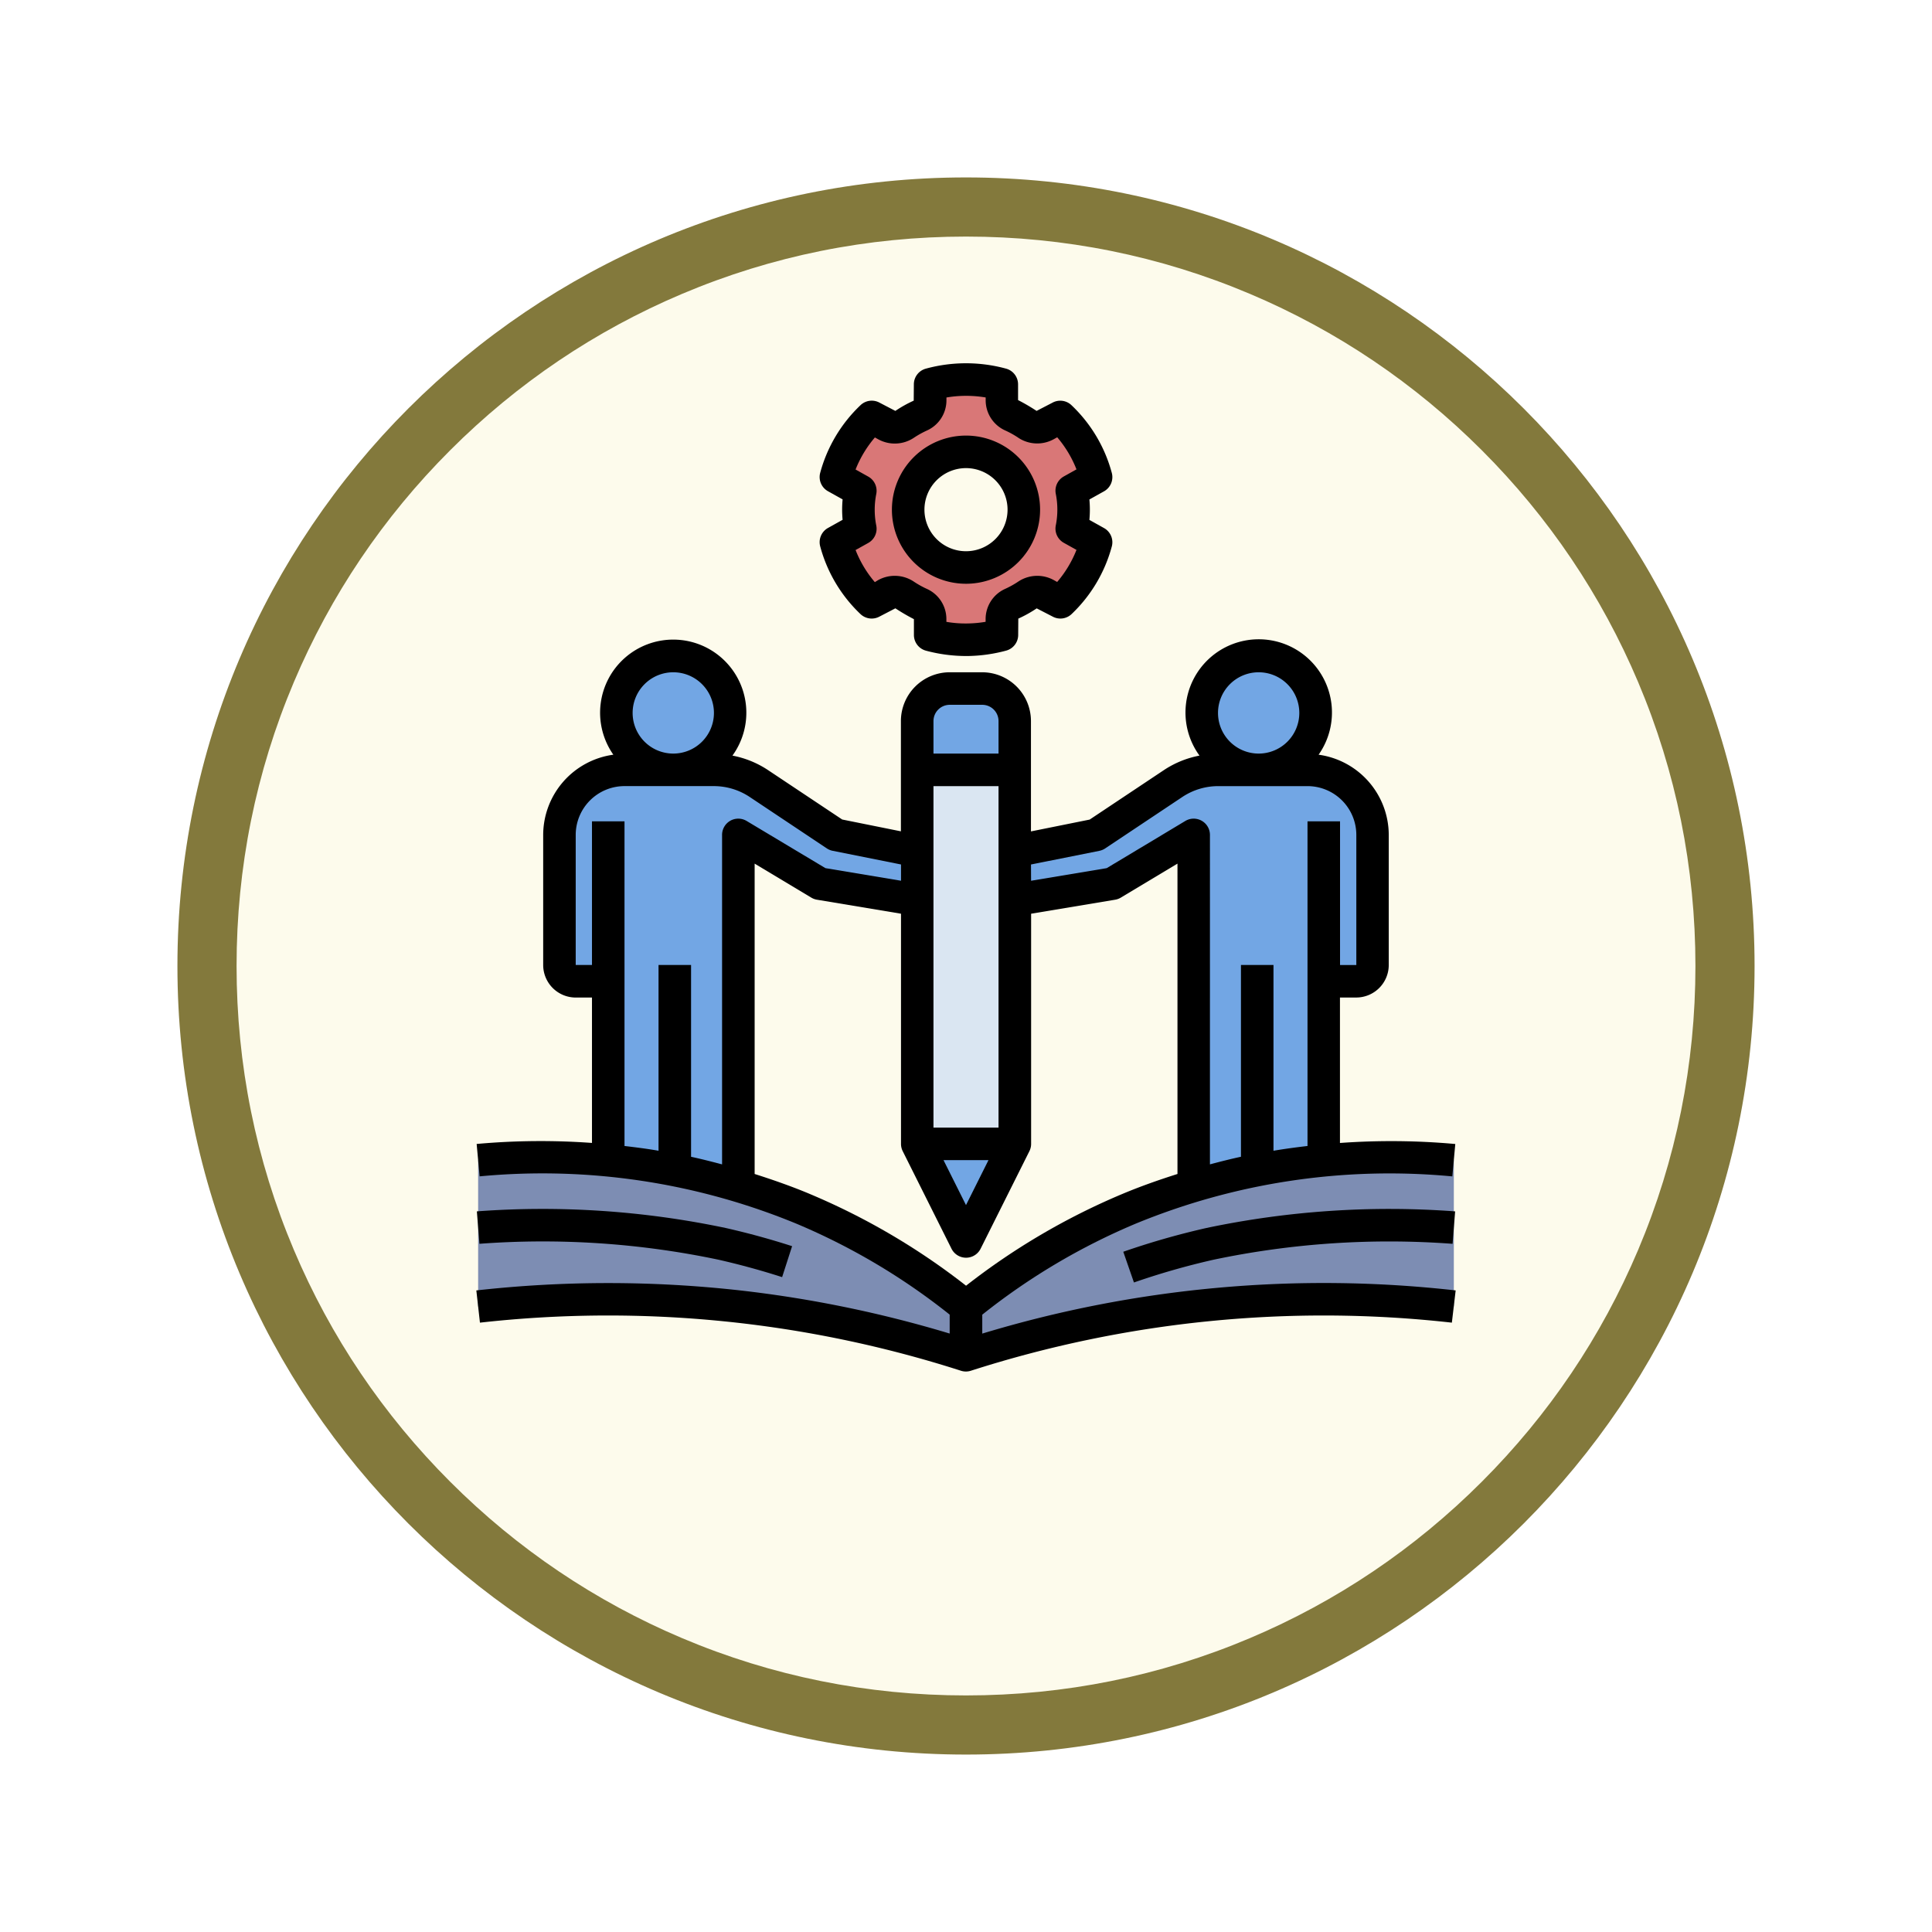 <svg xmlns="http://www.w3.org/2000/svg" xmlns:xlink="http://www.w3.org/1999/xlink" width="98" height="98" viewBox="0 0 98 98">
  <defs>
    <filter id="Trazado_982547" x="0" y="0" width="98" height="98" filterUnits="userSpaceOnUse">
      <feOffset dy="3" input="SourceAlpha"/>
      <feGaussianBlur stdDeviation="3" result="blur"/>
      <feFlood flood-opacity="0.161"/>
      <feComposite operator="in" in2="blur"/>
      <feComposite in="SourceGraphic"/>
    </filter>
    <clipPath id="clip-path">
      <path id="path8121" d="M0-682.665H48.414v48.414H0Z" transform="translate(0 682.665)"/>
    </clipPath>
  </defs>
  <g id="Grupo_1232218" data-name="Grupo 1232218" transform="translate(-195.151 -3829)">
    <g id="Grupo_1231659" data-name="Grupo 1231659" transform="translate(0 1537)">
      <g id="Grupo_1229590" data-name="Grupo 1229590" transform="translate(204.151 2298)">
        <g id="Grupo_1208936" data-name="Grupo 1208936" transform="translate(0)">
          <g id="Grupo_1208171" data-name="Grupo 1208171">
            <g id="Grupo_1207739" data-name="Grupo 1207739">
              <g id="Grupo_1207712" data-name="Grupo 1207712">
                <g id="Grupo_1207285" data-name="Grupo 1207285">
                  <g id="Grupo_1206883" data-name="Grupo 1206883">
                    <g id="Grupo_1204569" data-name="Grupo 1204569">
                      <g id="Grupo_1203962" data-name="Grupo 1203962">
                        <g id="Grupo_1203498" data-name="Grupo 1203498">
                          <g id="Grupo_1202589" data-name="Grupo 1202589">
                            <g id="Grupo_1172010" data-name="Grupo 1172010">
                              <g id="Grupo_1171046" data-name="Grupo 1171046">
                                <g id="Grupo_1148525" data-name="Grupo 1148525">
                                  <g transform="matrix(1, 0, 0, 1, -9, -6)" filter="url(#Trazado_982547)">
                                    <g id="Trazado_982547-2" data-name="Trazado 982547" transform="translate(9 6)" fill="#fdfbec">
                                      <path d="M 40 78.5 C 34.802 78.5 29.76 77.482 25.015 75.475 C 20.43 73.536 16.313 70.76 12.776 67.224 C 9.24 63.687 6.464 59.57 4.525 54.985 C 2.518 50.24 1.5 45.198 1.5 40 C 1.5 34.802 2.518 29.76 4.525 25.015 C 6.464 20.43 9.24 16.313 12.776 12.776 C 16.313 9.24 20.43 6.464 25.015 4.525 C 29.76 2.518 34.802 1.5 40 1.5 C 45.198 1.5 50.24 2.518 54.985 4.525 C 59.57 6.464 63.687 9.24 67.224 12.776 C 70.76 16.313 73.536 20.43 75.475 25.015 C 77.482 29.76 78.5 34.802 78.5 40 C 78.5 45.198 77.482 50.24 75.475 54.985 C 73.536 59.57 70.76 63.687 67.224 67.224 C 63.687 70.76 59.57 73.536 54.985 75.475 C 50.24 77.482 45.198 78.5 40 78.5 Z" stroke="none"/>
                                      <path d="M 40 3 C 35.004 3 30.158 3.978 25.599 5.906 C 21.193 7.77 17.236 10.438 13.837 13.837 C 10.438 17.236 7.77 21.193 5.906 25.599 C 3.978 30.158 3 35.004 3 40 C 3 44.996 3.978 49.842 5.906 54.401 C 7.77 58.807 10.438 62.764 13.837 66.163 C 17.236 69.562 21.193 72.23 25.599 74.094 C 30.158 76.022 35.004 77 40 77 C 44.996 77 49.842 76.022 54.401 74.094 C 58.807 72.23 62.764 69.562 66.163 66.163 C 69.562 62.764 72.23 58.807 74.094 54.401 C 76.022 49.842 77 44.996 77 40 C 77 35.004 76.022 30.158 74.094 25.599 C 72.23 21.193 69.562 17.236 66.163 13.837 C 62.764 10.438 58.807 7.77 54.401 5.906 C 49.842 3.978 44.996 3 40 3 M 40 -7.62939453125e-06 C 62.091 -7.62939453125e-06 80 17.909 80 40 C 80 62.091 62.091 80 40 80 C 17.909 80 -7.62939453125e-06 62.091 -7.62939453125e-06 40 C -7.62939453125e-06 17.909 17.909 -7.62939453125e-06 40 -7.62939453125e-06 Z" stroke="none" fill="#83793c"/>
                                    </g>
                                  </g>
                                </g>
                              </g>
                            </g>
                          </g>
                        </g>
                      </g>
                    </g>
                  </g>
                </g>
                <g id="g8115" transform="translate(15.793 15.793)">
                  <g id="g8117">
                    <g id="g8119" clip-path="url(#clip-path)">
                      <g id="g8125" transform="translate(-33.259 0.709)">
                        <path id="path8127" d="M-338.457-377.826h-25.835v-25.108c5.31-7.679,37.755-5.416,25.835,25.108" transform="translate(364.292 406.667)" fill="#fbdf63"/>
                      </g>
                      <g id="g8129" transform="translate(-33.259 0.709)">
                        <path id="path8131" d="M-338.457-377.826h-.619c6.164-24.728-15.887-30.6-25.216-24.374v-.734c5.31-7.679,37.755-5.416,25.835,25.108" transform="translate(364.292 406.667)" fill="#f9d11f"/>
                      </g>
                    </g>
                  </g>
                  <g id="g8265">
                    <g id="g8267" clip-path="url(#clip-path)">
                      <g id="g8273" transform="translate(-33.259 51.036)">
                        <path id="path8275" d="M-338.457-377.654h-25.835v-25.1c5.31-7.676,37.755-5.413,25.835,25.1" transform="translate(364.292 406.481)" fill="#003343"/>
                      </g>
                      <g id="g8277" transform="translate(-33.259 51.036)">
                        <path id="path8279" d="M-338.457-377.654h-.619c6.164-24.717-15.887-30.585-25.216-24.362v-.734c5.31-7.676,37.755-5.413,25.835,25.1" transform="translate(364.292 406.481)" fill="#002439"/>
                      </g>
                    </g>
                  </g>
                  <g id="g8281">
                    <g id="g8283" clip-path="url(#clip-path)">
                      <g id="g8289" transform="translate(17.066 51.014)">
                        <path id="path8291" d="M-338.457-377.826h-25.835v-25.108c5.31-7.679,37.755-5.416,25.835,25.108" transform="translate(364.292 406.667)" fill="#ff7e50"/>
                      </g>
                      <g id="g8293" transform="translate(17.066 51.014)">
                        <path id="path8295" d="M-338.457-377.826h-.619c6.164-24.728-15.887-30.6-25.216-24.374v-.734c5.31-7.679,37.755-5.416,25.835,25.108" transform="translate(364.292 406.667)" fill="#ff6247"/>
                      </g>
                      <g id="g8297" transform="translate(2.941 54.225)">
                        <path id="path8299" d="M-233.028-131.751v15.573h-14.6c-12.2-25.649,14.6-34.273,14.6-15.573" transform="translate(250.816 141.808)" fill="#ffa68a"/>
                      </g>
                      <g id="g8301" transform="translate(2.941 54.225)">
                        <path id="path8303" d="M-233.028-131.751c-.9-16.1-20.23-9.82-14.176,15.573h-.427c-12.2-25.649,14.6-34.273,14.6-15.573" transform="translate(250.816 141.808)" fill="#ff7e50"/>
                      </g>
                    </g>
                  </g>
                </g>
              </g>
            </g>
          </g>
        </g>
      </g>
    </g>
    <g id="contract_12270236" transform="translate(217.424 3846.429)">
      <path id="Trazado_1248622" data-name="Trazado 1248622" d="M32.3,21H30.65A1.65,1.65,0,0,0,29,22.65V44.1l2.475,4.949L33.949,44.1V22.65A1.65,1.65,0,0,0,32.3,21Z" transform="translate(-4.748 -3.503)" fill="#dae6f2"/>
      <path id="Trazado_1248623" data-name="Trazado 1248623" d="M33.949,49H29l2.475,4.949Z" transform="translate(-4.748 -8.406)" fill="#72a6e4"/>
      <path id="Trazado_1248624" data-name="Trazado 1248624" d="M32.3,21H30.65A1.65,1.65,0,0,0,29,22.65v2.475h4.949V22.65A1.65,1.65,0,0,0,32.3,21Z" transform="translate(-4.748 -3.503)" fill="#72a6e4"/>
      <circle id="Elipse_11584" data-name="Elipse 11584" cx="2.887" cy="2.887" r="2.887" transform="translate(38.688 15.848)" fill="#72a6e4"/>
      <path id="Trazado_1248625" data-name="Trazado 1248625" d="M52.322,36.723h-1.65v9.083a34.11,34.11,0,0,0-6.6,1.288V29.3l-4.124,2.475L35,32.6V30.124l4.124-.825,3.91-2.607A4.125,4.125,0,0,1,45.322,26h4.525a3.3,3.3,0,0,1,3.3,3.3v6.6A.825.825,0,0,1,52.322,36.723Z" transform="translate(-5.799 -4.378)" fill="#72a6e4"/>
      <circle id="Elipse_11585" data-name="Elipse 11585" cx="2.887" cy="2.887" r="2.887" transform="translate(8.992 15.848)" fill="#72a6e4"/>
      <path id="Trazado_1248626" data-name="Trazado 1248626" d="M7.825,36.723h1.65v9.083a34.11,34.11,0,0,1,6.6,1.288V29.3L20.2,31.774l4.949.825V30.124L21.023,29.3l-3.91-2.607A4.124,4.124,0,0,0,14.825,26H10.3A3.3,3.3,0,0,0,7,29.3v6.6A.825.825,0,0,0,7.825,36.723Z" transform="translate(-0.895 -4.378)" fill="#72a6e4"/>
      <path id="Trazado_1248627" data-name="Trazado 1248627" d="M35,52.442a33.792,33.792,0,0,0-8.249,4.949A33.792,33.792,0,0,0,18.5,52.442,34.558,34.558,0,0,0,2,49.967v7.424a59.347,59.347,0,0,1,24.746,2.475,59.347,59.347,0,0,1,24.746-2.475V49.967A34.558,34.558,0,0,0,35,52.442Z" transform="translate(-0.02 -8.548)" fill="#7d8db3"/>
      <path id="Trazado_1248628" data-name="Trazado 1248628" d="M35.962,9.562a4.93,4.93,0,0,0,0-1.926l1.235-.69A6.538,6.538,0,0,0,35.383,3.9l-.716.4a.909.909,0,0,1-.944-.022,5.5,5.5,0,0,0-.811-.452.852.852,0,0,1-.492-.78v-.8a6.9,6.9,0,0,0-3.639,0v.8a.852.852,0,0,1-.492.78,5.494,5.494,0,0,0-.811.452.909.909,0,0,1-.945.022l-.713-.4A6.539,6.539,0,0,0,24,6.946l1.236.69a4.93,4.93,0,0,0,0,1.926L24,10.252a6.538,6.538,0,0,0,1.815,3.05l.716-.4a.91.91,0,0,1,.945.022,5.49,5.49,0,0,0,.811.452.852.852,0,0,1,.492.78v.8a6.9,6.9,0,0,0,3.639,0v-.8a.852.852,0,0,1,.492-.78,5.49,5.49,0,0,0,.811-.452.91.91,0,0,1,.944-.022l.713.4A6.539,6.539,0,0,0,37.2,10.252ZM30.6,11.532A2.933,2.933,0,1,1,33.532,8.6,2.933,2.933,0,0,1,30.6,11.532Z" transform="translate(-3.872 -0.175)" fill="#d97777"/>
      <path id="Trazado_1248629" data-name="Trazado 1248629" d="M2.072,52.635a58.519,58.519,0,0,1,24.4,2.44.825.825,0,0,0,.5,0,58.519,58.519,0,0,1,24.4-2.44L51.565,51a59.762,59.762,0,0,0-24.013,2.19v-.96a32.952,32.952,0,0,1,7.743-4.6,33.8,33.8,0,0,1,16.1-2.414l.151-1.643a36.167,36.167,0,0,0-5.85-.052V36.143h.825a1.652,1.652,0,0,0,1.65-1.65v-6.6a4.118,4.118,0,0,0-3.559-4.067,3.715,3.715,0,1,0-6.041.046,4.923,4.923,0,0,0-1.795.728L33,27.117l-2.978.6V22.12a2.477,2.477,0,0,0-2.475-2.475H25.9a2.477,2.477,0,0,0-2.475,2.475v5.593l-2.978-.6L16.675,24.6a4.923,4.923,0,0,0-1.795-.728,3.709,3.709,0,1,0-6.041-.046A4.118,4.118,0,0,0,5.28,27.894v6.6a1.652,1.652,0,0,0,1.65,1.65h.825v7.375a36.1,36.1,0,0,0-5.85.052l.151,1.643a33.8,33.8,0,0,1,16.1,2.414,32.952,32.952,0,0,1,7.743,4.6v.96A60.3,60.3,0,0,0,15.27,51,60.283,60.283,0,0,0,1.889,51Zm39.5-32.99a2.062,2.062,0,1,1-2.062,2.062,2.062,2.062,0,0,1,2.062-2.062Zm-11.548,9.75,3.461-.692a.823.823,0,0,0,.3-.122l3.91-2.607a3.288,3.288,0,0,1,1.83-.554h4.526a2.477,2.477,0,0,1,2.475,2.475v6.6H45.7V27.206h-1.65V43.674c-.578.067-1.154.145-1.726.241V34.493h-1.65V44.22c-.529.114-1.052.248-1.573.386V27.894a.825.825,0,0,0-1.249-.707l-3.99,2.394-3.834.639ZM25.077,22.12a.826.826,0,0,1,.825-.825h1.65a.826.826,0,0,1,.825.825v1.65h-3.3Zm0,3.3h3.3V42.742h-3.3Zm2.79,18.972-1.14,2.28-1.14-2.28ZM11.879,19.645a2.062,2.062,0,1,1-2.062,2.062,2.062,2.062,0,0,1,2.062-2.062Zm2.893,7.531a.824.824,0,0,0-.418.718V44.607c-.521-.138-1.044-.272-1.573-.386V34.493h-1.65v9.422c-.572-.1-1.148-.173-1.726-.241V27.206H7.755v7.287H6.93v-6.6A2.477,2.477,0,0,1,9.4,25.419H13.93a3.288,3.288,0,0,1,1.83.554l3.91,2.607a.823.823,0,0,0,.3.122l3.461.692v.825l-3.834-.639L15.6,27.187a.825.825,0,0,0-.831-.01ZM18.8,46.105c-.912-.382-1.848-.71-2.794-1.011V29.351l2.875,1.725a.824.824,0,0,0,.289.106l4.26.71V43.567a.826.826,0,0,0,.087.369l2.475,4.949a.825.825,0,0,0,1.476,0l2.475-4.949a.825.825,0,0,0,.087-.369V31.892l4.26-.71a.824.824,0,0,0,.289-.106l2.875-1.725V45.094c-.946.3-1.881.629-2.794,1.012a34.59,34.59,0,0,0-7.93,4.655,34.59,34.59,0,0,0-7.93-4.655Z" transform="translate(0 -2.973)"/>
      <path id="Trazado_1248630" data-name="Trazado 1248630" d="M45.885,53.968a39.234,39.234,0,0,0-4.213,1.205l.541,1.558a37.769,37.769,0,0,1,4.036-1.154,43.325,43.325,0,0,1,12.126-.807l.13-1.645a45.056,45.056,0,0,0-12.62.843Z" transform="translate(-6.967 -9.107)"/>
      <path id="Trazado_1248631" data-name="Trazado 1248631" d="M14.177,55.576c1.084.246,2.17.543,3.229.884l.506-1.57c-1.1-.356-2.239-.667-3.37-.923a45.085,45.085,0,0,0-12.62-.843l.13,1.645a43.279,43.279,0,0,1,12.126.807Z" transform="translate(-0.006 -9.107)"/>
      <path id="Trazado_1248632" data-name="Trazado 1248632" d="M32.456,1.27a7.724,7.724,0,0,0-4.065,0,.825.825,0,0,0-.612.8l-.007.824a6.281,6.281,0,0,0-.931.52L26.046,3a.825.825,0,0,0-.971.122,7.377,7.377,0,0,0-2.047,3.433.824.824,0,0,0,.395.933l.742.414c-.016.174-.024.346-.024.518s.008.344.024.518l-.742.414a.825.825,0,0,0-.395.933,7.364,7.364,0,0,0,2.043,3.435.827.827,0,0,0,.971.123l.8-.415a10.035,10.035,0,0,0,.94.549v.8a.826.826,0,0,0,.612.8,7.887,7.887,0,0,0,2.037.27h.093a7.9,7.9,0,0,0,1.935-.273.825.825,0,0,0,.612-.8l.006-.824a6.232,6.232,0,0,0,.933-.52l.8.412a.824.824,0,0,0,.971-.123A7.37,7.37,0,0,0,37.82,10.29a.824.824,0,0,0-.395-.933l-.742-.414c.016-.174.024-.346.024-.518s-.008-.344-.024-.518l.742-.414a.825.825,0,0,0,.395-.933,7.358,7.358,0,0,0-2.045-3.435A.824.824,0,0,0,34.805,3l-.8.414a9.991,9.991,0,0,0-.94-.549v-.8A.826.826,0,0,0,32.456,1.27Zm.629,3.512a1.741,1.741,0,0,0,1.808.058l.158-.088a5.687,5.687,0,0,1,.977,1.628l-.643.359a.826.826,0,0,0-.408.874,4.1,4.1,0,0,1,0,1.617.825.825,0,0,0,.408.875l.643.359a5.722,5.722,0,0,1-.98,1.627l-.154-.086a1.738,1.738,0,0,0-1.808.059,4.638,4.638,0,0,1-.69.384,1.678,1.678,0,0,0-.977,1.532v.132a5.937,5.937,0,0,1-.918.084,5.7,5.7,0,0,1-1.072-.082v-.134a1.677,1.677,0,0,0-.977-1.532,4.716,4.716,0,0,1-.69-.385,1.743,1.743,0,0,0-1.808-.059L25.8,12.1a5.694,5.694,0,0,1-.977-1.629l.643-.359a.825.825,0,0,0,.408-.875,4.1,4.1,0,0,1,0-1.617.826.826,0,0,0-.408-.874l-.643-.359a5.74,5.74,0,0,1,.98-1.627l.154.086a1.743,1.743,0,0,0,1.808-.059,4.745,4.745,0,0,1,.689-.384,1.678,1.678,0,0,0,.978-1.532V2.734a5.927,5.927,0,0,1,.917-.084,6.075,6.075,0,0,1,1.073.082v.134A1.678,1.678,0,0,0,32.4,4.4a4.6,4.6,0,0,1,.69.384Z" transform="translate(-3.697)"/>
      <path id="Trazado_1248633" data-name="Trazado 1248633" d="M27.444,9.2A3.758,3.758,0,1,0,31.2,5.444,3.758,3.758,0,0,0,27.444,9.2Zm5.866,0A2.108,2.108,0,1,1,31.2,7.094,2.108,2.108,0,0,1,33.31,9.2Z" transform="translate(-4.475 -0.778)"/>
    </g>
  </g>
</svg>
